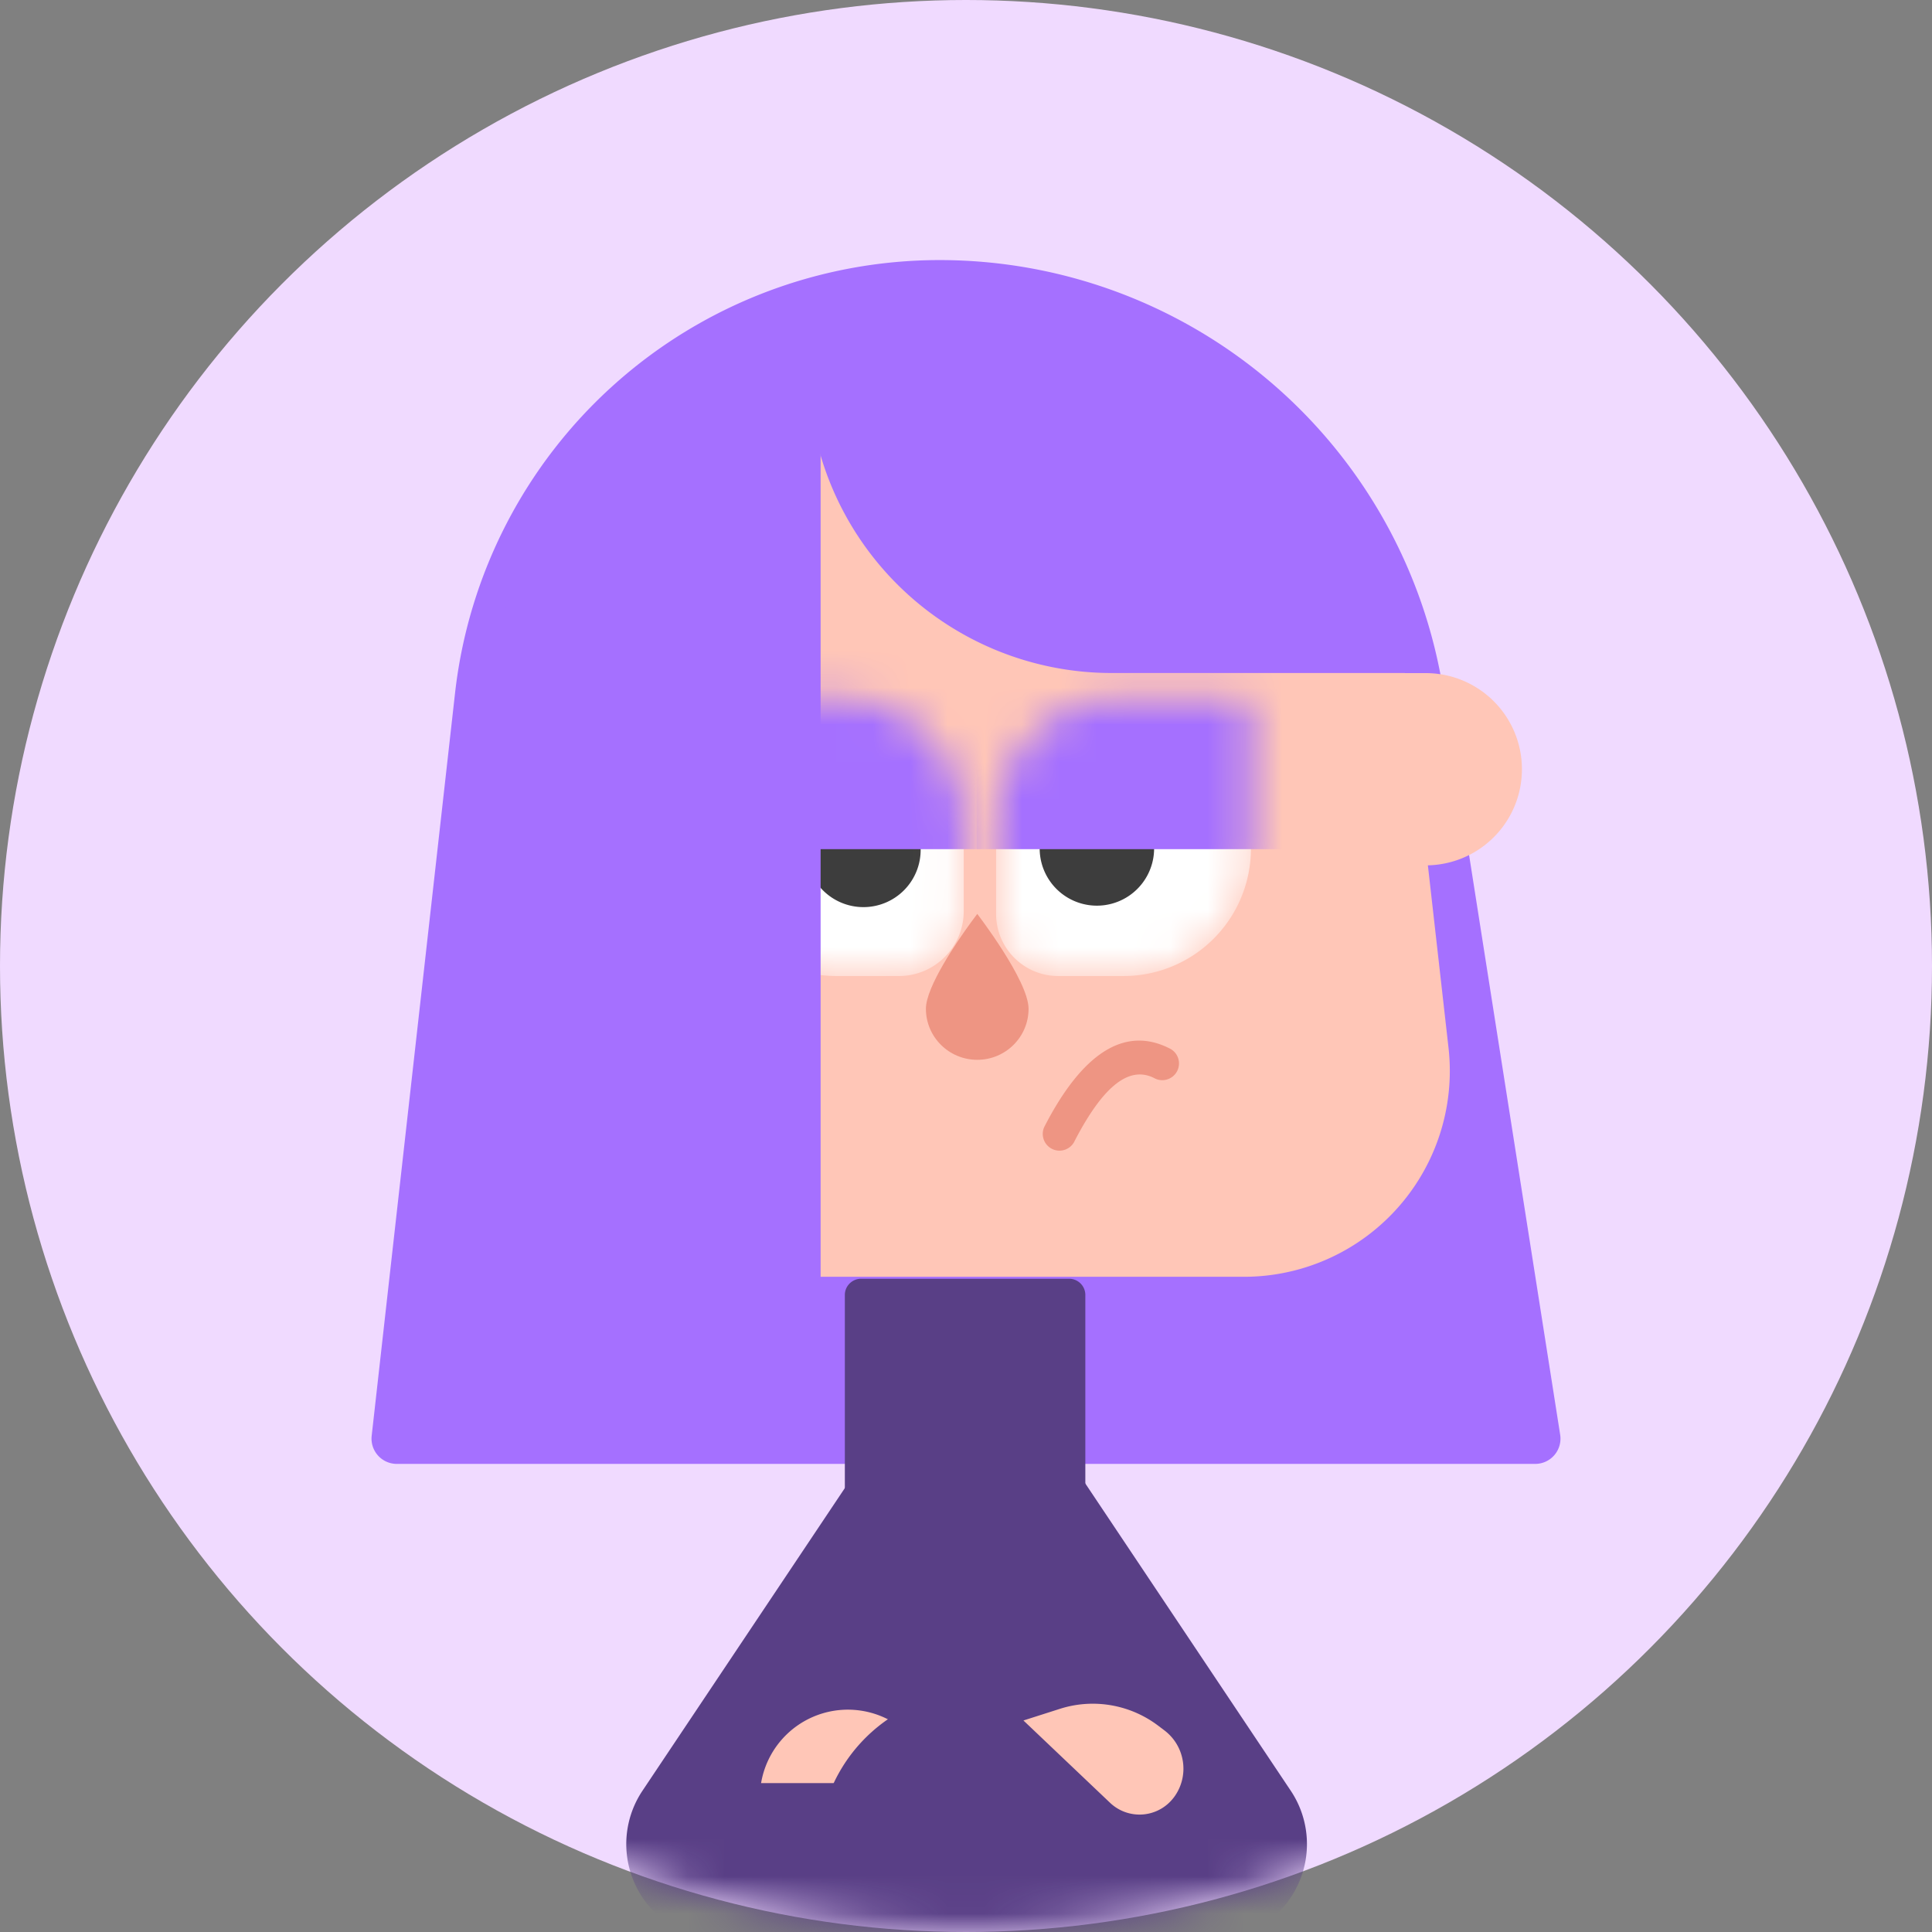 <svg width="52" height="52" fill="none" xmlns="http://www.w3.org/2000/svg"><rect width="100%" height="100%" fill="#808080" stroke="none"/><circle cx="26" cy="26" r="26" fill="#F0DAFF"/><mask id="a" mask-type="alpha" maskUnits="userSpaceOnUse" x="0" y="0" width="52" height="52"><circle cx="26" cy="26" r="26" fill="#fff"/></mask><g mask="url(#a)"><path fill-rule="evenodd" clip-rule="evenodd" d="M25.29 7a13.722 13.722 0 0113.556 11.592l3.146 20.023a.68.68 0 01-.673.786H10.681a.68.68 0 01-.677-.757l2.243-19.983A13.125 13.125 0 0125.29 7z" fill="#A570FF"/><path fill-rule="evenodd" clip-rule="evenodd" d="M37.368 18.117h1.008a2.587 2.587 0 110 5.174h-1.008a2.587 2.587 0 110-5.174z" fill="#FFC6B7"/><path fill-rule="evenodd" clip-rule="evenodd" d="M26.797 9.043a11.22 11.22 0 0111.15 9.963l1.04 9.196a5.541 5.541 0 01-5.507 6.163H19.528a5.54 5.54 0 01-5.484-6.329l1.302-9.069a11.569 11.569 0 0111.451-9.924z" fill="#FFC6B7"/><path fill-rule="evenodd" clip-rule="evenodd" d="M26.797 8.484c5.41 0 10.502 4.349 11.568 9.63H29.92a8.168 8.168 0 01-8.168-8.168v-.772c1.475-.479 3.177-.69 5.045-.69z" fill="#A570FF"/><mask id="b" mask-type="alpha" maskUnits="userSpaceOnUse" x="26" y="18" width="8" height="9"><path d="M33.233 18.781H30.24a3.429 3.429 0 00-3.428 3.43v2.387c0 .924.748 1.672 1.672 1.672h1.756a3.429 3.429 0 003.43-3.429v-3.623a.436.436 0 00-.437-.437z" fill="#fff"/></mask><g mask="url(#b)"><path d="M33.232 18.781H30.24a3.429 3.429 0 00-3.43 3.43v2.387c0 .924.75 1.672 1.673 1.672h1.756a3.429 3.429 0 003.43-3.429v-3.623a.436.436 0 00-.437-.437z" fill="#fff"/><path fill-rule="evenodd" clip-rule="evenodd" d="M29.523 19.363c.85 0 1.54.69 1.54 1.54v1.933a1.54 1.54 0 11-3.08 0v-1.933c0-.85.69-1.54 1.54-1.54z" fill="#3D3D3D"/><path fill-rule="evenodd" clip-rule="evenodd" d="M26.288 17.11h8.8v5.745h-8.8v-5.746z" fill="#A570FF"/></g><mask id="c" mask-type="alpha" maskUnits="userSpaceOnUse" x="19" y="18" width="7" height="9"><path d="M19.518 18.781h2.993a3.429 3.429 0 013.429 3.43v2.314c0 .964-.782 1.745-1.745 1.745H22.51a3.429 3.429 0 01-3.429-3.429v-3.623c0-.241.195-.437.436-.437z" fill="#fff"/></mask><g mask="url(#c)"><path d="M19.517 18.781h2.993a3.429 3.429 0 013.429 3.43v2.314c0 .964-.782 1.745-1.745 1.745H22.51a3.429 3.429 0 01-3.429-3.429v-3.623c0-.241.195-.437.436-.437z" fill="#fff"/><path fill-rule="evenodd" clip-rule="evenodd" d="M23.24 19.363c.85 0 1.539.69 1.539 1.54v1.933a1.54 1.54 0 11-3.079 0v-1.933c0-.85.69-1.54 1.54-1.54z" fill="#3D3D3D"/><path fill-rule="evenodd" clip-rule="evenodd" d="M18.137 17.11h8.8v5.745h-8.8v-5.746z" fill="#A570FF"/></g><path d="M28.13 30.287c.99-1.908 2.117-2.684 3.334-2.076a.45.45 0 11-.402.804c-.645-.323-1.34.156-2.134 1.686a.45.45 0 11-.797-.414z" fill="#EE9583"/><path fill-rule="evenodd" clip-rule="evenodd" d="M26.303 28.525c.763 0 1.381-.615 1.381-1.374 0-.759-1.381-2.553-1.381-2.553l-.166.223c-.367.504-1.216 1.735-1.216 2.33 0 .759.619 1.374 1.382 1.374z" fill="#EE9583"/><path fill-rule="evenodd" clip-rule="evenodd" d="M16.856 11.201l.166-.163 3.935-1.635a.817.817 0 011.13.754v24.887a.68.68 0 01-.68.68h-7.728a.817.817 0 01-.817-.816V20.833c0-3.616 1.439-7.08 3.994-9.632z" fill="#A570FF"/><path fill-rule="evenodd" clip-rule="evenodd" d="M23.176 34.418h5.6c.24 0 .436.195.436.436v21.09a.436.436 0 01-.437.436h-5.6a.436.436 0 01-.436-.437V34.854c0-.24.196-.436.437-.436z" fill="#593F86"/><path fill-rule="evenodd" clip-rule="evenodd" d="M23.176 51h5.6c.24 0 .436.195.436.436v25.745a.436.436 0 01-.437.436h-5.6a.436.436 0 01-.436-.436V51.436c0-.24.196-.436.437-.436z" fill="#A570FF"/><path fill-rule="evenodd" clip-rule="evenodd" d="M25.891 38.047h.25a3.39 3.39 0 012.82 1.507l5.78 8.644a2.584 2.584 0 01-2.148 4.02H19.44a2.584 2.584 0 01-2.148-4.02l5.78-8.644a3.392 3.392 0 012.82-1.507z" fill="#593F86"/><path fill-rule="evenodd" clip-rule="evenodd" d="M21.006 46.862a2.368 2.368 0 113.629 3.045 2.368 2.368 0 01-3.629-3.045z" fill="#FFC6B7"/><path fill-rule="evenodd" clip-rule="evenodd" d="M19.451 47.992h12.488a2.153 2.153 0 110 4.306H19.451a2.153 2.153 0 110-4.306z" fill="#593F86"/><path fill-rule="evenodd" clip-rule="evenodd" d="M33.44 47.714l-5.7-1.963a4.306 4.306 0 00-5.433 2.555l-.041.115 9.772 3.365a2.153 2.153 0 001.402-4.072z" fill="#593F86"/><path fill-rule="evenodd" clip-rule="evenodd" d="M31.592 48.38a1.152 1.152 0 01-1.714.143l-2.332-2.216.98-.313c.9-.288 1.885-.12 2.64.448l.172.13c.57.43.683 1.24.254 1.809z" fill="#FFC6B7"/></g></svg>
